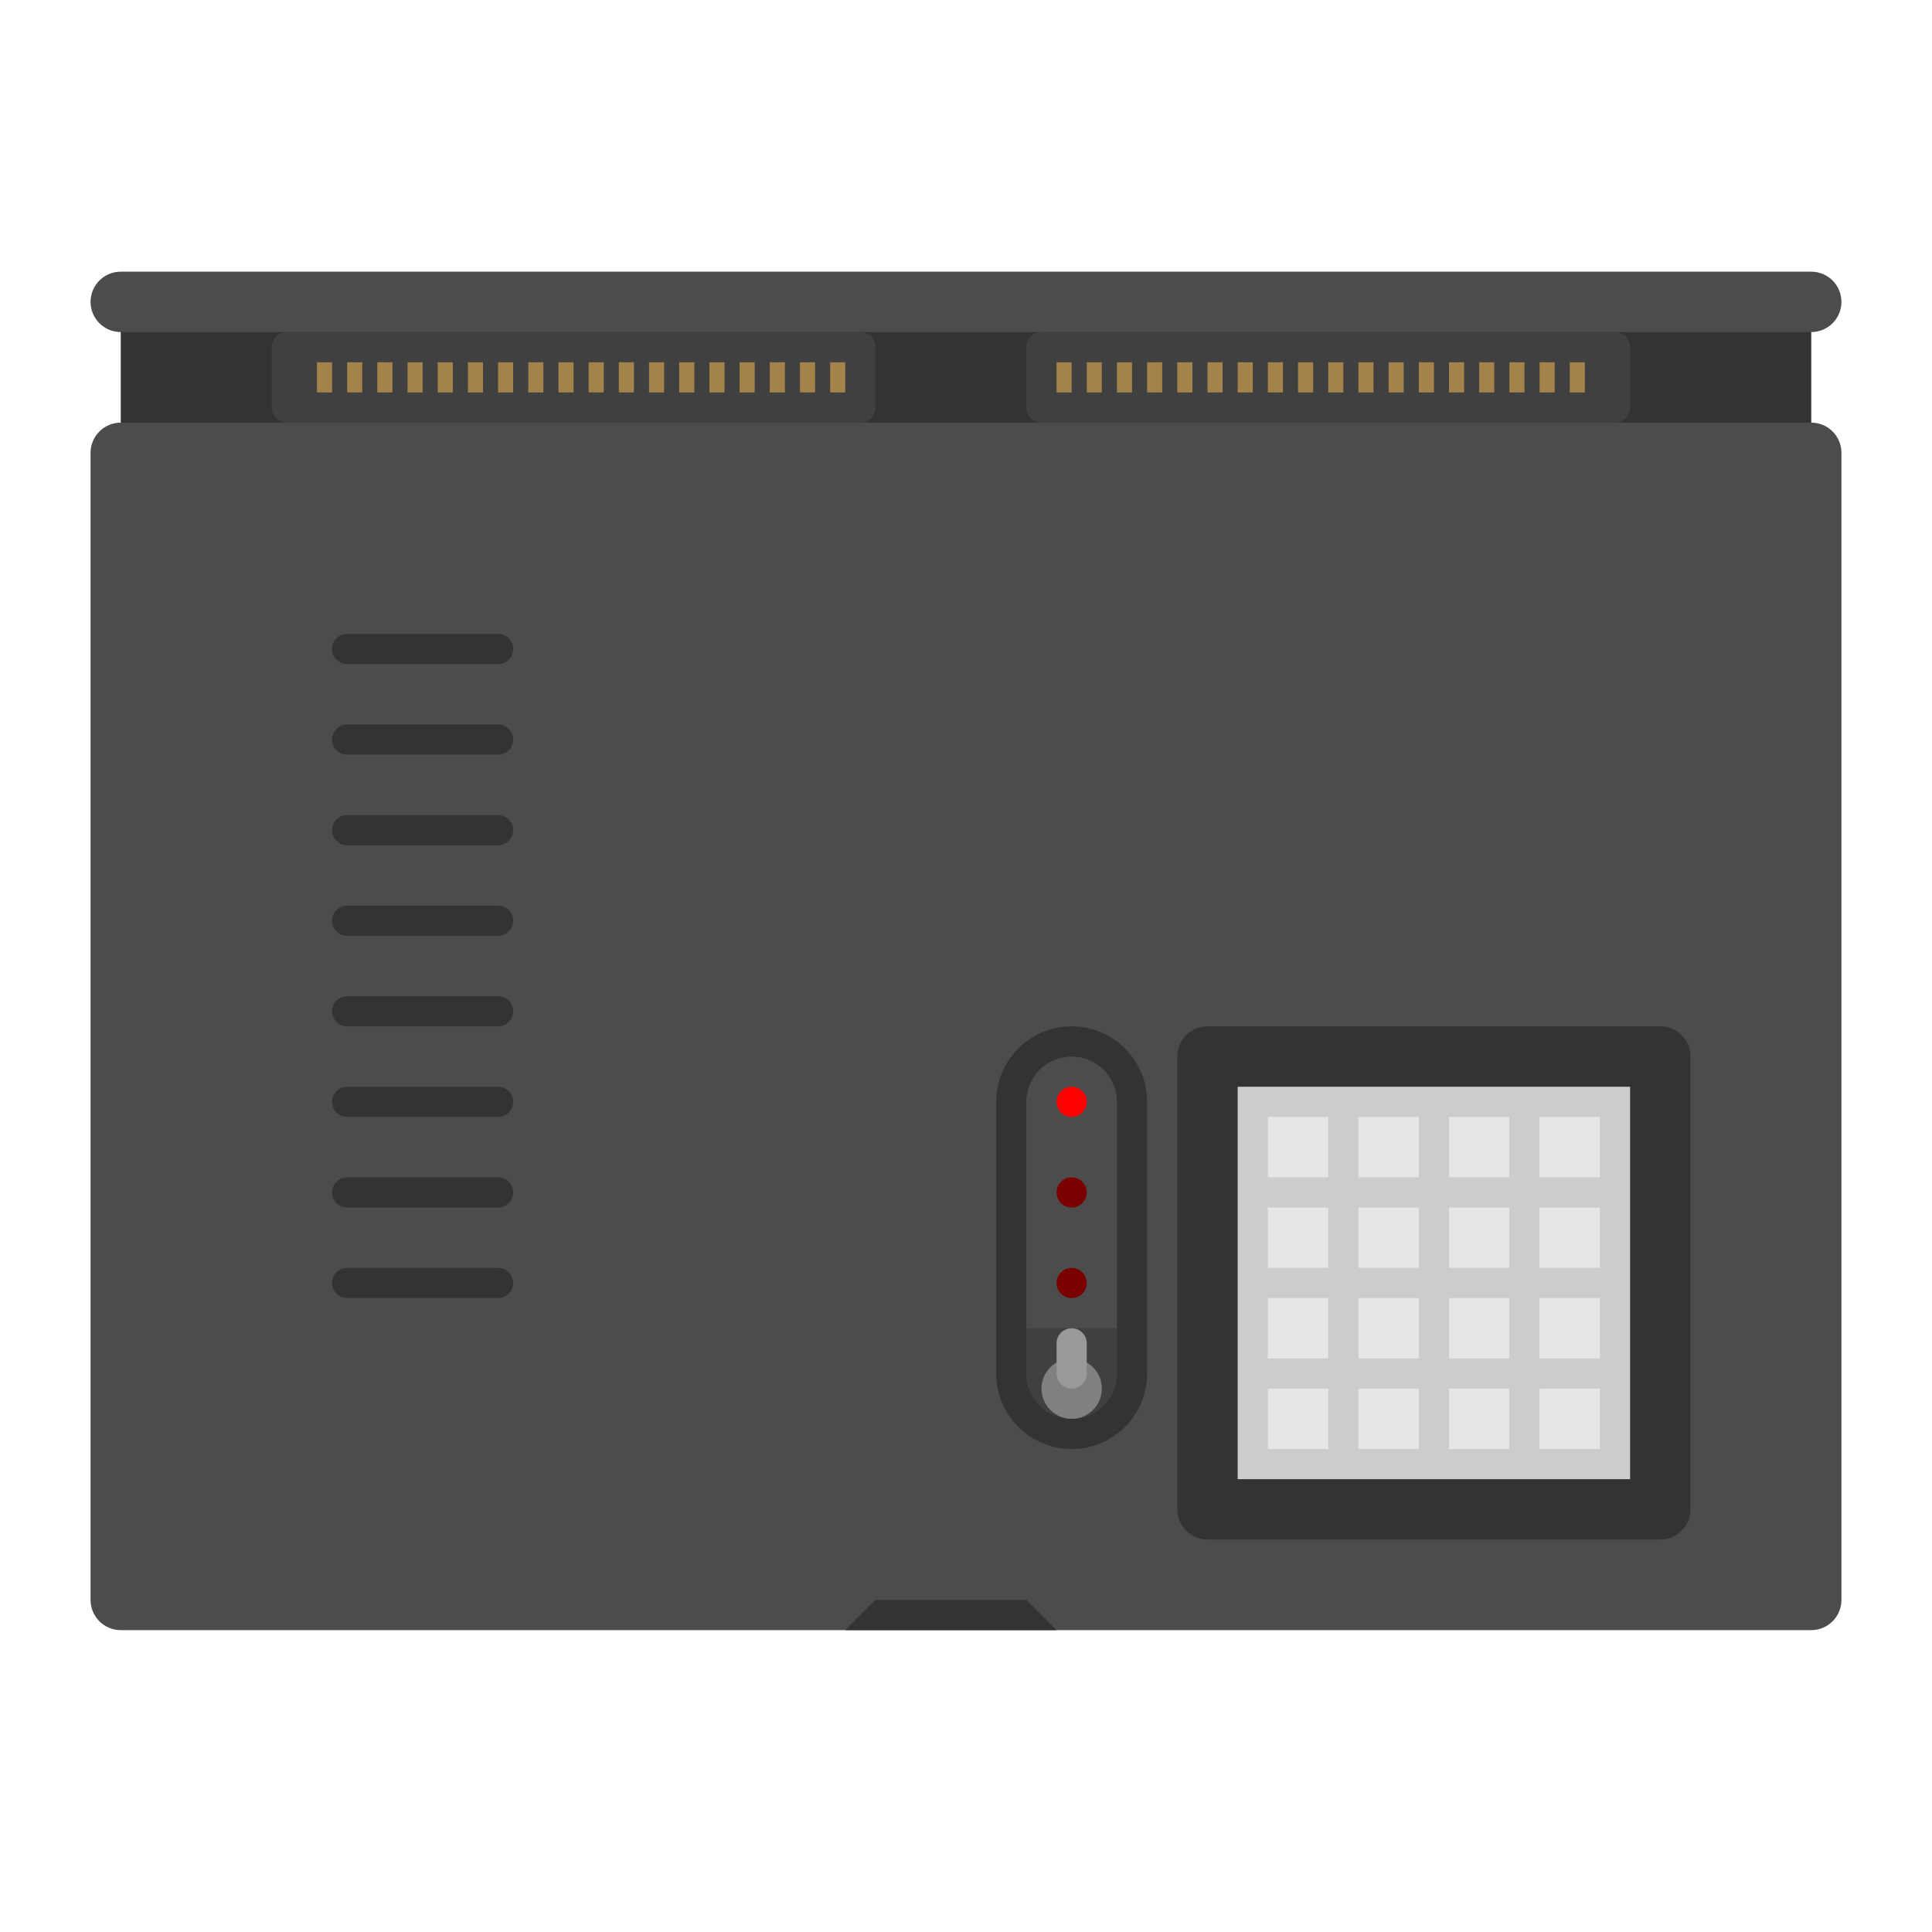 <?xml version="1.0" encoding="UTF-8" standalone="no"?>
<svg
   xmlns:dc="http://purl.org/dc/elements/1.1/"
   xmlns:cc="http://creativecommons.org/ns#"
   xmlns:rdf="http://www.w3.org/1999/02/22-rdf-syntax-ns#"
   xmlns:svg="http://www.w3.org/2000/svg"
   xmlns="http://www.w3.org/2000/svg"
   viewBox="0 0 320 320"
   height="320"
   width="320"
   xml:space="preserve"
   version="1.1"
   id="svg2"><defs
     id="defs6"><clipPath
       id="clipPath16"
       clipPathUnits="userSpaceOnUse"><path
         id="path18"
         d="M 0,256 256,256 256,0 0,0 0,256 Z" /></clipPath><clipPath
       id="clipPath24"
       clipPathUnits="userSpaceOnUse"><path
         id="path26"
         d="M 4,228 252,228 252,32 4,32 4,228 Z" /></clipPath><clipPath
       id="clipPath42"
       clipPathUnits="userSpaceOnUse"><path
         id="path44"
         d="M 0,256 256,256 256,0 0,0 0,256 Z" /></clipPath></defs><g
     transform="matrix(1.25,0,0,-1.25,0,320)"
     id="g10"><g
       id="g12"><g
         clip-path="url(#clipPath16)"
         id="g14"><g
           id="g20"><g
             id="g22" /><g
             id="g28"><g
               style="opacity:0.5"
               id="g30"
               clip-path="url(#clipPath24)"><g
                 id="g32"
                 transform="translate(248,204.937)"><path
                   id="path34"
                   style="fill:#ffffff;fill-opacity:1;fill-rule:nonzero;stroke:none"
                   d="m 0,0 0,2.126 c 2.454,2.199 4,5.391 4,8.937 0,6.617 -5.383,12 -12,12 l -224,0 c -6.617,0 -12,-5.383 -12,-12 0,-3.546 1.546,-6.738 4,-8.937 L -240,0 c -2.454,-2.199 -4,-5.391 -4,-8.937 l 0,-152 c 0,-6.617 5.383,-12 12,-12 l 96,0 28,0 100,0 c 6.617,0 12,5.383 12,12 l 0,152 C 4,-5.391 2.454,-2.199 0,0" /></g></g></g></g></g></g><path
       id="path36"
       style="fill:#333333;fill-opacity:1;fill-rule:nonzero;stroke:none"
       d="m 240,196 -224,0 0,20 224,0 0,-20 z" /><g
       id="g38"><g
         clip-path="url(#clipPath42)"
         id="g40"><g
           transform="translate(240,212)"
           id="g46"><path
             id="path48"
             style="fill:#4c4c4c;fill-opacity:1;fill-rule:nonzero;stroke:none"
             d="m 0,0 -224,0 c -2.209,0 -4,1.791 -4,4 0,2.209 1.791,4 4,4 L 0,8 C 2.209,8 4,6.209 4,4 4,1.791 2.209,0 0,0" /></g><g
           transform="translate(114,212)"
           id="g50"><path
             id="path52"
             style="fill:#404040;fill-opacity:1;fill-rule:nonzero;stroke:none"
             d="m 0,0 c 1.104,0 2,-0.896 2,-2 l 0,-8 c 0,-1.104 -0.896,-2 -2,-2 l -76,0 c -1.104,0 -2,0.896 -2,2 l 0,8 c 0,1.104 0.896,2 2,2 L 0,0" /></g><g
           transform="translate(214,212)"
           id="g54"><path
             id="path56"
             style="fill:#404040;fill-opacity:1;fill-rule:nonzero;stroke:none"
             d="m 0,0 c 1.104,0 2,-0.896 2,-2 l 0,-8 c 0,-1.104 -0.896,-2 -2,-2 l -76,0 c -1.104,0 -2,0.896 -2,2 l 0,8 c 0,1.104 0.896,2 2,2 L 0,0" /></g><g
           transform="translate(240,40)"
           id="g58"><path
             id="path60"
             style="fill:#4c4c4c;fill-opacity:1;fill-rule:nonzero;stroke:none"
             d="m 0,0 -224,0 c -2.209,0 -4,1.791 -4,4 l 0,152 c 0,2.209 1.791,4 4,4 l 224,0 c 2.209,0 4,-1.791 4,-4 L 4,4 C 4,1.791 2.209,0 0,0" /></g><path
           id="path62"
           style="fill:#a3834a;fill-opacity:1;fill-rule:nonzero;stroke:none"
           d="m 44,204 -2,0 0,4 2,0 0,-4 z" /><path
           id="path64"
           style="fill:#a3834a;fill-opacity:1;fill-rule:nonzero;stroke:none"
           d="m 48,204 -2,0 0,4 2,0 0,-4 z" /><path
           id="path66"
           style="fill:#a3834a;fill-opacity:1;fill-rule:nonzero;stroke:none"
           d="m 52,204 -2,0 0,4 2,0 0,-4 z" /><path
           id="path68"
           style="fill:#a3834a;fill-opacity:1;fill-rule:nonzero;stroke:none"
           d="m 56,204 -2,0 0,4 2,0 0,-4 z" /><path
           id="path70"
           style="fill:#a3834a;fill-opacity:1;fill-rule:nonzero;stroke:none"
           d="m 60,204 -2,0 0,4 2,0 0,-4 z" /><path
           id="path72"
           style="fill:#a3834a;fill-opacity:1;fill-rule:nonzero;stroke:none"
           d="m 64,204 -2,0 0,4 2,0 0,-4 z" /><path
           id="path74"
           style="fill:#a3834a;fill-opacity:1;fill-rule:nonzero;stroke:none"
           d="m 68,204 -2,0 0,4 2,0 0,-4 z" /><path
           id="path76"
           style="fill:#a3834a;fill-opacity:1;fill-rule:nonzero;stroke:none"
           d="m 72,204 -2,0 0,4 2,0 0,-4 z" /><path
           id="path78"
           style="fill:#a3834a;fill-opacity:1;fill-rule:nonzero;stroke:none"
           d="m 76,204 -2,0 0,4 2,0 0,-4 z" /><path
           id="path80"
           style="fill:#a3834a;fill-opacity:1;fill-rule:nonzero;stroke:none"
           d="m 80,204 -2,0 0,4 2,0 0,-4 z" /><path
           id="path82"
           style="fill:#a3834a;fill-opacity:1;fill-rule:nonzero;stroke:none"
           d="m 84,204 -2,0 0,4 2,0 0,-4 z" /><path
           id="path84"
           style="fill:#a3834a;fill-opacity:1;fill-rule:nonzero;stroke:none"
           d="m 88,204 -2,0 0,4 2,0 0,-4 z" /><path
           id="path86"
           style="fill:#a3834a;fill-opacity:1;fill-rule:nonzero;stroke:none"
           d="m 92,204 -2,0 0,4 2,0 0,-4 z" /><path
           id="path88"
           style="fill:#a3834a;fill-opacity:1;fill-rule:nonzero;stroke:none"
           d="m 96,204 -2,0 0,4 2,0 0,-4 z" /><path
           id="path90"
           style="fill:#a3834a;fill-opacity:1;fill-rule:nonzero;stroke:none"
           d="m 100,204 -2,0 0,4 2,0 0,-4 z" /><path
           id="path92"
           style="fill:#a3834a;fill-opacity:1;fill-rule:nonzero;stroke:none"
           d="m 104,204 -2,0 0,4 2,0 0,-4 z" /><path
           id="path94"
           style="fill:#a3834a;fill-opacity:1;fill-rule:nonzero;stroke:none"
           d="m 108,204 -2,0 0,4 2,0 0,-4 z" /><path
           id="path96"
           style="fill:#a3834a;fill-opacity:1;fill-rule:nonzero;stroke:none"
           d="m 112,204 -2,0 0,4 2,0 0,-4 z" /><path
           id="path98"
           style="fill:#a3834a;fill-opacity:1;fill-rule:nonzero;stroke:none"
           d="m 142,204 -2,0 0,4 2,0 0,-4 z" /><path
           id="path100"
           style="fill:#a3834a;fill-opacity:1;fill-rule:nonzero;stroke:none"
           d="m 146,204 -2,0 0,4 2,0 0,-4 z" /><path
           id="path102"
           style="fill:#a3834a;fill-opacity:1;fill-rule:nonzero;stroke:none"
           d="m 150,204 -2,0 0,4 2,0 0,-4 z" /><path
           id="path104"
           style="fill:#a3834a;fill-opacity:1;fill-rule:nonzero;stroke:none"
           d="m 154,204 -2,0 0,4 2,0 0,-4 z" /><path
           id="path106"
           style="fill:#a3834a;fill-opacity:1;fill-rule:nonzero;stroke:none"
           d="m 158,204 -2,0 0,4 2,0 0,-4 z" /><path
           id="path108"
           style="fill:#a3834a;fill-opacity:1;fill-rule:nonzero;stroke:none"
           d="m 162,204 -2,0 0,4 2,0 0,-4 z" /><path
           id="path110"
           style="fill:#a3834a;fill-opacity:1;fill-rule:nonzero;stroke:none"
           d="m 166,204 -2,0 0,4 2,0 0,-4 z" /><path
           id="path112"
           style="fill:#a3834a;fill-opacity:1;fill-rule:nonzero;stroke:none"
           d="m 170,204 -2,0 0,4 2,0 0,-4 z" /><path
           id="path114"
           style="fill:#a3834a;fill-opacity:1;fill-rule:nonzero;stroke:none"
           d="m 174,204 -2,0 0,4 2,0 0,-4 z" /><path
           id="path116"
           style="fill:#a3834a;fill-opacity:1;fill-rule:nonzero;stroke:none"
           d="m 178,204 -2,0 0,4 2,0 0,-4 z" /><path
           id="path118"
           style="fill:#a3834a;fill-opacity:1;fill-rule:nonzero;stroke:none"
           d="m 182,204 -2,0 0,4 2,0 0,-4 z" /><path
           id="path120"
           style="fill:#a3834a;fill-opacity:1;fill-rule:nonzero;stroke:none"
           d="m 186,204 -2,0 0,4 2,0 0,-4 z" /><path
           id="path122"
           style="fill:#a3834a;fill-opacity:1;fill-rule:nonzero;stroke:none"
           d="m 190,204 -2,0 0,4 2,0 0,-4 z" /><path
           id="path124"
           style="fill:#a3834a;fill-opacity:1;fill-rule:nonzero;stroke:none"
           d="m 194,204 -2,0 0,4 2,0 0,-4 z" /><path
           id="path126"
           style="fill:#a3834a;fill-opacity:1;fill-rule:nonzero;stroke:none"
           d="m 198,204 -2,0 0,4 2,0 0,-4 z" /><path
           id="path128"
           style="fill:#a3834a;fill-opacity:1;fill-rule:nonzero;stroke:none"
           d="m 202,204 -2,0 0,4 2,0 0,-4 z" /><path
           id="path130"
           style="fill:#a3834a;fill-opacity:1;fill-rule:nonzero;stroke:none"
           d="m 206,204 -2,0 0,4 2,0 0,-4 z" /><path
           id="path132"
           style="fill:#a3834a;fill-opacity:1;fill-rule:nonzero;stroke:none"
           d="m 210,204 -2,0 0,4 2,0 0,-4 z" /><g
           transform="translate(66,168)"
           id="g134"><path
             id="path136"
             style="fill:#333333;fill-opacity:1;fill-rule:nonzero;stroke:none"
             d="m 0,0 -20,0 c -1.104,0 -2,0.896 -2,2 0,1.104 0.896,2 2,2 L 0,4 C 1.104,4 2,3.104 2,2 2,0.896 1.104,0 0,0" /></g><g
           transform="translate(66,156)"
           id="g138"><path
             id="path140"
             style="fill:#333333;fill-opacity:1;fill-rule:nonzero;stroke:none"
             d="m 0,0 -20,0 c -1.104,0 -2,0.896 -2,2 0,1.104 0.896,2 2,2 L 0,4 C 1.104,4 2,3.104 2,2 2,0.896 1.104,0 0,0" /></g><g
           transform="translate(66,144)"
           id="g142"><path
             id="path144"
             style="fill:#333333;fill-opacity:1;fill-rule:nonzero;stroke:none"
             d="m 0,0 -20,0 c -1.104,0 -2,0.896 -2,2 0,1.104 0.896,2 2,2 L 0,4 C 1.104,4 2,3.104 2,2 2,0.896 1.104,0 0,0" /></g><g
           transform="translate(66,132)"
           id="g146"><path
             id="path148"
             style="fill:#333333;fill-opacity:1;fill-rule:nonzero;stroke:none"
             d="m 0,0 -20,0 c -1.104,0 -2,0.896 -2,2 0,1.104 0.896,2 2,2 L 0,4 C 1.104,4 2,3.104 2,2 2,0.896 1.104,0 0,0" /></g><g
           transform="translate(66,120)"
           id="g150"><path
             id="path152"
             style="fill:#333333;fill-opacity:1;fill-rule:nonzero;stroke:none"
             d="m 0,0 -20,0 c -1.104,0 -2,0.896 -2,2 0,1.104 0.896,2 2,2 L 0,4 C 1.104,4 2,3.104 2,2 2,0.896 1.104,0 0,0" /></g><g
           transform="translate(66,108)"
           id="g154"><path
             id="path156"
             style="fill:#333333;fill-opacity:1;fill-rule:nonzero;stroke:none"
             d="m 0,0 -20,0 c -1.104,0 -2,0.896 -2,2 0,1.104 0.896,2 2,2 L 0,4 C 1.104,4 2,3.104 2,2 2,0.896 1.104,0 0,0" /></g><g
           transform="translate(66,96)"
           id="g158"><path
             id="path160"
             style="fill:#333333;fill-opacity:1;fill-rule:nonzero;stroke:none"
             d="m 0,0 -20,0 c -1.104,0 -2,0.896 -2,2 0,1.104 0.896,2 2,2 L 0,4 C 1.104,4 2,3.104 2,2 2,0.896 1.104,0 0,0" /></g><g
           transform="translate(66,84)"
           id="g162"><path
             id="path164"
             style="fill:#333333;fill-opacity:1;fill-rule:nonzero;stroke:none"
             d="m 0,0 -20,0 c -1.104,0 -2,0.896 -2,2 0,1.104 0.896,2 2,2 L 0,4 C 1.104,4 2,3.104 2,2 2,0.896 1.104,0 0,0" /></g><g
           transform="translate(140,40)"
           id="g166"><path
             id="path168"
             style="fill:#333333;fill-opacity:1;fill-rule:nonzero;stroke:none"
             d="m 0,0 -28,0 4,4 20,0 4,-4 z" /></g><g
           transform="translate(142,64)"
           id="g170"><path
             id="path172"
             style="fill:#333333;fill-opacity:1;fill-rule:nonzero;stroke:none"
             d="m 0,0 0,0 c -5.522,0 -10,4.478 -10,10 l 0,36 c 0,5.522 4.478,10 10,10 5.522,0 10,-4.478 10,-10 L 10,10 C 10,4.478 5.522,0 0,0" /></g><g
           transform="translate(142,68)"
           id="g174"><path
             id="path176"
             style="fill:#4c4c4c;fill-opacity:1;fill-rule:nonzero;stroke:none"
             d="m 0,0 0,0 c -3.313,0 -6,2.687 -6,6 l 0,36 c 0,3.313 2.687,6 6,6 3.313,0 6,-2.687 6,-6 L 6,6 C 6,2.687 3.313,0 0,0" /></g><g
           transform="translate(140,110)"
           id="g178"><path
             id="path180"
             style="fill:#ff0000;fill-opacity:1;fill-rule:nonzero;stroke:none"
             d="M 0,0 C 0,-1.104 0.896,-2 2,-2 3.104,-2 4,-1.104 4,0 4,1.104 3.104,2 2,2 0.896,2 0,1.104 0,0" /></g><g
           transform="translate(140,98)"
           id="g182"><path
             id="path184"
             style="fill:#7b0000;fill-opacity:1;fill-rule:nonzero;stroke:none"
             d="M 0,0 C 0,-1.104 0.896,-2 2,-2 3.104,-2 4,-1.104 4,0 4,1.104 3.104,2 2,2 0.896,2 0,1.104 0,0" /></g><g
           transform="translate(140,86)"
           id="g186"><path
             id="path188"
             style="fill:#7b0000;fill-opacity:1;fill-rule:nonzero;stroke:none"
             d="M 0,0 C 0,-1.104 0.896,-2 2,-2 3.104,-2 4,-1.104 4,0 4,1.104 3.104,2 2,2 0.896,2 0,1.104 0,0" /></g><g
           transform="translate(136,80)"
           id="g190"><path
             id="path192"
             style="fill:#404040;fill-opacity:1;fill-rule:nonzero;stroke:none"
             d="m 0,0 0,-6 c 0,-3.313 2.687,-6 6,-6 3.313,0 6,2.687 6,6 L 12,0 0,0 Z" /></g><g
           transform="translate(146,72)"
           id="g194"><path
             id="path196"
             style="fill:#808080;fill-opacity:1;fill-rule:nonzero;stroke:none"
             d="m 0,0 c 0,-2.209 -1.791,-4 -4,-4 -2.209,0 -4,1.791 -4,4 0,2.209 1.791,4 4,4 2.209,0 4,-1.791 4,-4" /></g><g
           transform="translate(142,72)"
           id="g198"><path
             id="path200"
             style="fill:#999999;fill-opacity:1;fill-rule:nonzero;stroke:none"
             d="m 0,0 0,0 c -1.104,0 -2,0.896 -2,2 l 0,4 C -2,7.104 -1.104,8 0,8 1.104,8 2,7.104 2,6 L 2,2 C 2,0.896 1.104,0 0,0" /></g><g
           transform="translate(220,52)"
           id="g202"><path
             id="path204"
             style="fill:#333333;fill-opacity:1;fill-rule:nonzero;stroke:none"
             d="m 0,0 -60,0 c -2.209,0 -4,1.791 -4,4 l 0,60 c 0,2.209 1.791,4 4,4 l 60,0 c 2.209,0 4,-1.791 4,-4 L 4,4 C 4,1.791 2.209,0 0,0" /></g><path
           id="path206"
           style="fill:#cccccc;fill-opacity:1;fill-rule:nonzero;stroke:none"
           d="m 216,60 -52,0 0,52 52,0 0,-52 z" /><path
           id="path208"
           style="fill:#e6e6e6;fill-opacity:1;fill-rule:nonzero;stroke:none"
           d="m 176,100 -8,0 0,8 8,0 0,-8 z" /><path
           id="path210"
           style="fill:#e6e6e6;fill-opacity:1;fill-rule:nonzero;stroke:none"
           d="m 188,100 -8,0 0,8 8,0 0,-8 z" /><path
           id="path212"
           style="fill:#e6e6e6;fill-opacity:1;fill-rule:nonzero;stroke:none"
           d="m 200,100 -8,0 0,8 8,0 0,-8 z" /><path
           id="path214"
           style="fill:#e6e6e6;fill-opacity:1;fill-rule:nonzero;stroke:none"
           d="m 212,100 -8,0 0,8 8,0 0,-8 z" /><path
           id="path216"
           style="fill:#e6e6e6;fill-opacity:1;fill-rule:nonzero;stroke:none"
           d="m 176,88 -8,0 0,8 8,0 0,-8 z" /><path
           id="path218"
           style="fill:#e6e6e6;fill-opacity:1;fill-rule:nonzero;stroke:none"
           d="m 188,88 -8,0 0,8 8,0 0,-8 z" /><path
           id="path220"
           style="fill:#e6e6e6;fill-opacity:1;fill-rule:nonzero;stroke:none"
           d="m 200,88 -8,0 0,8 8,0 0,-8 z" /><path
           id="path222"
           style="fill:#e6e6e6;fill-opacity:1;fill-rule:nonzero;stroke:none"
           d="m 212,88 -8,0 0,8 8,0 0,-8 z" /><path
           id="path224"
           style="fill:#e6e6e6;fill-opacity:1;fill-rule:nonzero;stroke:none"
           d="m 176,76 -8,0 0,8 8,0 0,-8 z" /><path
           id="path226"
           style="fill:#e6e6e6;fill-opacity:1;fill-rule:nonzero;stroke:none"
           d="m 188,76 -8,0 0,8 8,0 0,-8 z" /><path
           id="path228"
           style="fill:#e6e6e6;fill-opacity:1;fill-rule:nonzero;stroke:none"
           d="m 200,76 -8,0 0,8 8,0 0,-8 z" /><path
           id="path230"
           style="fill:#e6e6e6;fill-opacity:1;fill-rule:nonzero;stroke:none"
           d="m 212,76 -8,0 0,8 8,0 0,-8 z" /><path
           id="path232"
           style="fill:#e6e6e6;fill-opacity:1;fill-rule:nonzero;stroke:none"
           d="m 176,64 -8,0 0,8 8,0 0,-8 z" /><path
           id="path234"
           style="fill:#e6e6e6;fill-opacity:1;fill-rule:nonzero;stroke:none"
           d="m 188,64 -8,0 0,8 8,0 0,-8 z" /><path
           id="path236"
           style="fill:#e6e6e6;fill-opacity:1;fill-rule:nonzero;stroke:none"
           d="m 200,64 -8,0 0,8 8,0 0,-8 z" /><path
           id="path238"
           style="fill:#e6e6e6;fill-opacity:1;fill-rule:nonzero;stroke:none"
           d="m 212,64 -8,0 0,8 8,0 0,-8 z" /></g></g></g></svg>
